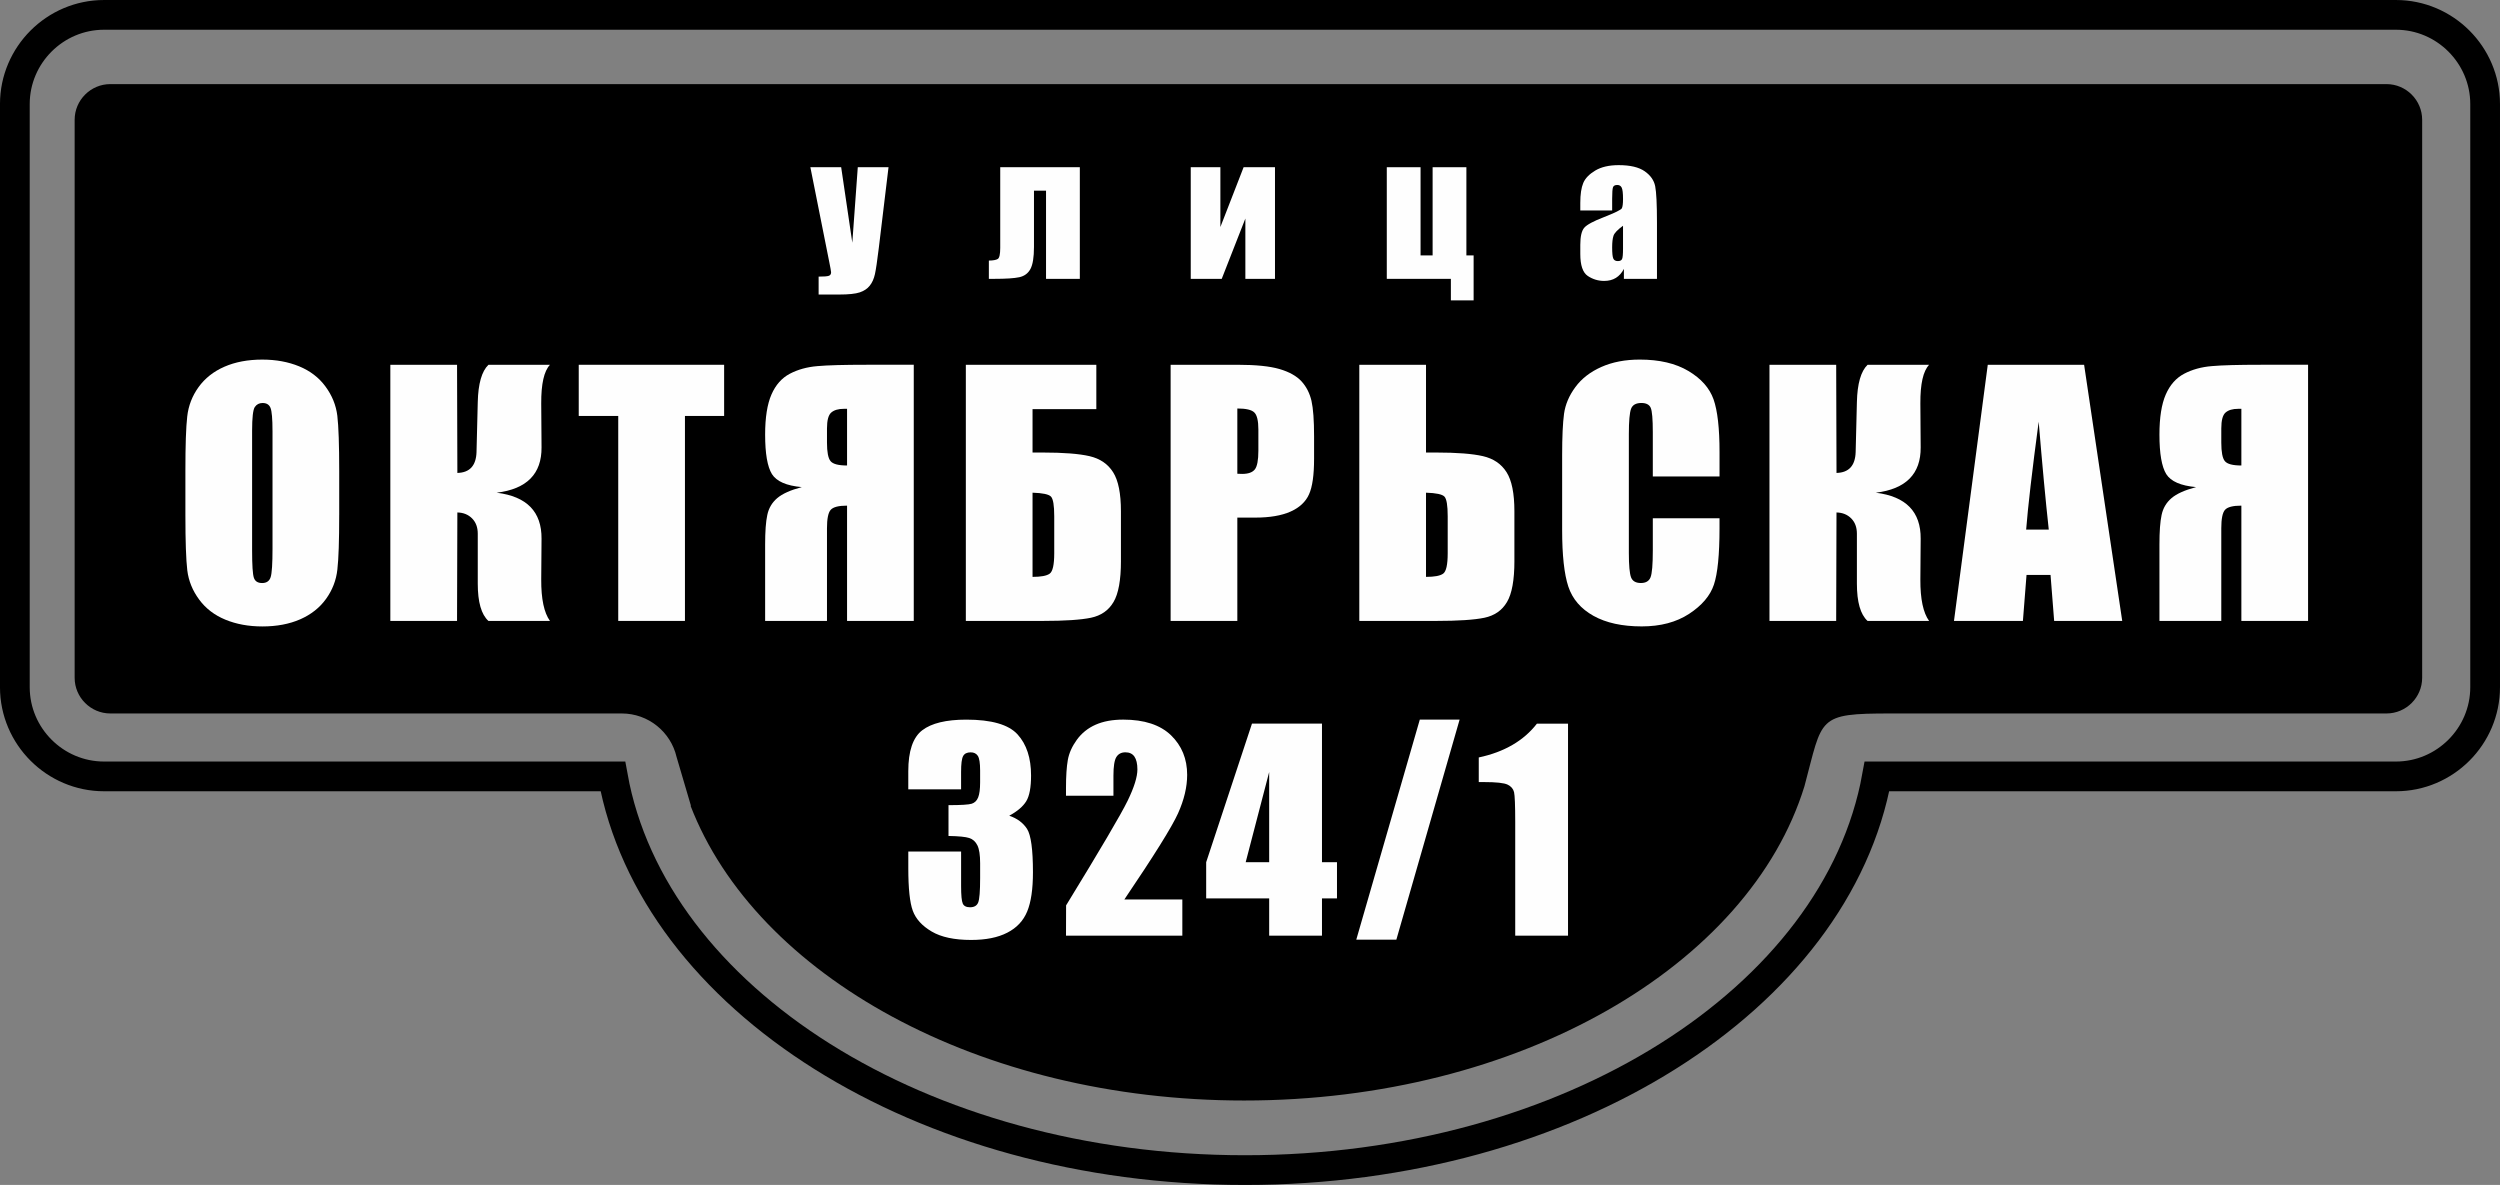 <?xml version="1.0" encoding="UTF-8"?>
<!DOCTYPE svg PUBLIC "-//W3C//DTD SVG 1.1//EN" "http://www.w3.org/Graphics/SVG/1.1/DTD/svg11.dtd">
<!-- Creator: CorelDRAW 2017 -->
<svg xmlns="http://www.w3.org/2000/svg" xml:space="preserve" version="1.1" style="shape-rendering:geometricPrecision; text-rendering:geometricPrecision; image-rendering:optimizeQuality; fill-rule:evenodd; clip-rule:evenodd"
viewBox="0 0 1652.43 783.22"
 xmlns:xlink="http://www.w3.org/1999/xlink">
 <rect x="0" y="0" width="1652.43" height="783.22" fill="#808080" stroke="none"/>
 <defs>
  <style type="text/css">
   <![CDATA[
    .str0 {stroke:black;stroke-width:19.65;stroke-miterlimit:22.926}
    .fil0 {fill:none}
    .fil1 {fill:black}
    .fil2 {fill:#FEFEFE;fill-rule:nonzero}
   ]]>
  </style>
 </defs>
 <g id="Слой_x0020_1">
  <path class="fil0 str0" d="M68.79 9.83l1514.85 0c32.43,0 58.96,26.54 58.96,58.96l0 385.43c0,32.43 -26.53,58.96 -58.96,58.96l-343.02 0c-26.5,146.77 -203.43,260.22 -417.76,260.22 -214.33,0 -391.26,-113.45 -417.76,-260.22l-336.32 0c-32.43,0 -58.96,-26.53 -58.96,-58.96l0 -385.43c0,-32.42 26.53,-58.96 58.96,-58.96z"/>
  <path class="fil1" d="M1192.76 519.46c-36.5,118.83 -188.47,207.95 -370.44,207.95 -175.25,0 -322.66,-82.66 -365.92,-194.91l0.32 0.17 -9.53 -32.35c-3.82,-16.47 -18.6,-28.74 -36.23,-28.74l-25.62 0 -101.26 0 -211.16 0c-12.97,0 -23.58,-10.61 -23.58,-23.58l0 -368.83c0,-12.97 10.61,-23.58 23.58,-23.58l1504.48 0c12.97,0 23.58,10.61 23.58,23.58l0 368.83c0,12.97 -10.61,23.58 -23.58,23.58 -109.21,0 -218.42,0 -327.63,0 -49.12,0 -44.86,2.51 -57.02,47.87z"/>
  <path class="fil2" d="M224.2 340.35c0,17.02 -0.39,29.04 -1.21,36.1 -0.78,7.1 -3.28,13.56 -7.49,19.41 -4.21,5.85 -9.92,10.35 -17.09,13.49 -7.17,3.14 -15.51,4.71 -25.04,4.71 -9.06,0 -17.16,-1.5 -24.36,-4.46 -7.2,-2.96 -13.02,-7.38 -17.37,-13.31 -4.39,-5.92 -6.99,-12.38 -7.85,-19.33 -0.82,-6.99 -1.25,-19.19 -1.25,-36.6l0 -28.97c0,-17.02 0.39,-29.04 1.21,-36.1 0.79,-7.1 3.28,-13.56 7.49,-19.41 4.21,-5.85 9.92,-10.35 17.09,-13.49 7.17,-3.14 15.52,-4.71 25.04,-4.71 9.06,0 17.16,1.5 24.37,4.46 7.2,2.96 13.02,7.38 17.37,13.31 4.39,5.92 6.99,12.38 7.85,19.33 0.82,6.99 1.25,19.19 1.25,36.6l0 28.97zm-44.09 -55.61c0,-7.85 -0.43,-12.88 -1.29,-15.09 -0.86,-2.18 -2.61,-3.28 -5.24,-3.28 -2.25,0 -3.96,0.89 -5.17,2.68 -1.18,1.75 -1.78,6.99 -1.78,15.69l0 79.01c0,9.81 0.39,15.88 1.18,18.16 0.78,2.32 2.6,3.46 5.46,3.46 2.92,0 4.82,-1.32 5.64,-3.96 0.82,-2.64 1.21,-8.95 1.21,-18.91l0 -77.77z"/>
  <path id="1" class="fil2" d="M258.01 241.11l44.09 0 0.21 71.49c8.17,-0.21 12.38,-4.82 12.66,-13.8l0.82 -33.03c0.28,-12.17 2.64,-20.4 7.06,-24.65l40.67 0c-3.92,4.1 -5.85,12.63 -5.78,25.51l0.21 29.04c0.14,17.55 -9.74,27.57 -29.68,30 19.94,2.43 29.82,12.59 29.68,30.43l-0.21 26.93c-0.07,12.84 1.86,21.98 5.78,27.4l-40.67 0c-4.71,-4.25 -7.06,-12.48 -7.06,-24.68l0 -33c0,-4.21 -1.25,-7.56 -3.75,-10.09 -2.53,-2.54 -5.78,-3.86 -9.74,-3.93l-0.21 71.7 -44.09 0 0 -169.3z"/>
  <polygon id="2" class="fil2" points="478.63,241.11 478.63,274.93 452.73,274.93 452.73,410.41 408.64,410.41 408.64,274.93 382.53,274.93 382.53,241.11 "/>
  <path id="3" class="fil2" d="M603.97 410.41l-44.09 0 0 -76.2c-5.57,0 -9.17,0.93 -10.81,2.78 -1.64,1.82 -2.46,5.88 -2.46,12.16l0 61.25 -40.88 0 0 -50.48c0,-8.56 0.46,-15.09 1.43,-19.55 0.93,-4.46 3.11,-8.17 6.53,-11.1 3.42,-2.92 8.85,-5.35 16.26,-7.31 -10.13,-0.89 -16.69,-3.78 -19.72,-8.6 -3,-4.85 -4.5,-13.56 -4.5,-26.08 0,-11.3 1.39,-20.12 4.17,-26.5 2.78,-6.38 6.85,-10.95 12.13,-13.73 5.28,-2.78 11.38,-4.49 18.3,-5.06 6.89,-0.61 17.7,-0.89 32.39,-0.89l31.25 0 0 169.3zm-44.09 -102.73l0 -37.46 -2.11 0c-3.68,0 -6.45,0.82 -8.34,2.46 -1.89,1.64 -2.82,5.14 -2.82,10.53l0 9.31c0,6.28 0.78,10.38 2.35,12.27 1.57,1.93 5.21,2.89 10.92,2.89z"/>
  <path id="4" class="fil2" d="M740.91 370.81c0,12.59 -1.64,21.65 -4.93,27.15 -3.25,5.53 -8.24,8.95 -14.87,10.35 -6.67,1.39 -17.27,2.1 -31.82,2.1l-50.9 0 0 -169.3 86.25 0 0 29.32 -42.16 0 0 28.68 6.81 0c13.56,0 23.87,0.79 30.82,2.39 6.95,1.61 12.16,5.14 15.62,10.63 3.46,5.46 5.17,14.06 5.17,25.76l0 32.92zm-44.09 -5.1l0 -24.47c0,-7.13 -0.71,-11.45 -2.14,-12.99 -1.43,-1.53 -5.5,-2.39 -12.2,-2.6l0 55.65c5.6,0 9.38,-0.71 11.34,-2.14 2,-1.43 3,-5.92 3,-13.45z"/>
  <path id="5" class="fil2" d="M773.75 241.11l44.34 0c11.99,0 21.19,0.93 27.65,2.82 6.42,1.89 11.27,4.6 14.52,8.13 3.25,3.57 5.42,7.88 6.6,12.91 1.14,5.07 1.71,12.88 1.71,23.47l0 14.73c0,10.77 -1.1,18.66 -3.35,23.58 -2.21,4.96 -6.31,8.78 -12.24,11.41 -5.95,2.64 -13.73,3.96 -23.33,3.96l-11.81 0 0 68.28 -44.09 0 0 -169.3zm44.09 28.89l0 43.13c1.25,0.07 2.32,0.11 3.21,0.11 4.03,0 6.81,-1 8.38,-3 1.54,-1.96 2.32,-6.1 2.32,-12.38l0 -13.95c0,-5.78 -0.89,-9.56 -2.71,-11.31 -1.78,-1.75 -5.53,-2.6 -11.2,-2.6z"/>
  <path id="6" class="fil2" d="M1000.98 370.81c0,12.59 -1.64,21.65 -4.93,27.15 -3.25,5.53 -8.24,8.95 -14.87,10.35 -6.67,1.39 -17.27,2.1 -31.82,2.1l-50.9 0 0 -169.3 44.09 0 0 58 6.81 0c13.56,0 23.87,0.79 30.82,2.39 6.95,1.61 12.16,5.14 15.62,10.63 3.46,5.46 5.17,14.06 5.17,25.76l0 32.92zm-44.09 -5.1l0 -24.47c0,-7.13 -0.71,-11.45 -2.14,-12.99 -1.43,-1.53 -5.5,-2.39 -12.2,-2.6l0 55.65c5.6,0 9.38,-0.71 11.34,-2.14 2,-1.43 3,-5.92 3,-13.45z"/>
  <path id="7" class="fil2" d="M1136.55 314.95l-44.09 0 0 -29.39c0,-8.56 -0.46,-13.88 -1.39,-16.02 -0.93,-2.11 -3,-3.18 -6.17,-3.18 -3.57,0 -5.85,1.29 -6.82,3.85 -0.96,2.61 -1.46,8.17 -1.46,16.73l0 78.55c0,8.24 0.5,13.59 1.46,16.12 0.96,2.5 3.14,3.75 6.49,3.75 3.25,0 5.38,-1.25 6.39,-3.78 1,-2.5 1.5,-8.42 1.5,-17.73l0 -21.3 44.09 0 0 6.6c0,17.55 -1.25,30 -3.71,37.31 -2.46,7.35 -7.96,13.77 -16.41,19.3 -8.49,5.53 -18.91,8.28 -31.32,8.28 -12.88,0 -23.51,-2.32 -31.89,-6.99 -8.35,-4.67 -13.91,-11.13 -16.63,-19.41 -2.71,-8.28 -4.06,-20.69 -4.06,-37.28l0 -49.44c0,-12.2 0.43,-21.33 1.25,-27.43 0.86,-6.1 3.32,-11.98 7.49,-17.62 4.14,-5.64 9.88,-10.09 17.23,-13.34 7.35,-3.25 15.8,-4.85 25.36,-4.85 12.95,0 23.65,2.5 32.11,7.53 8.42,5 13.95,11.24 16.63,18.73 2.64,7.49 3.96,19.12 3.96,34.92l0 16.09z"/>
  <path id="8" class="fil2" d="M1169.58 241.11l44.09 0 0.21 71.49c8.17,-0.21 12.38,-4.82 12.66,-13.8l0.82 -33.03c0.28,-12.17 2.64,-20.4 7.06,-24.65l40.67 0c-3.92,4.1 -5.85,12.63 -5.78,25.51l0.21 29.04c0.14,17.55 -9.74,27.57 -29.68,30 19.94,2.43 29.82,12.59 29.68,30.43l-0.21 26.93c-0.07,12.84 1.86,21.98 5.78,27.4l-40.67 0c-4.71,-4.25 -7.06,-12.48 -7.06,-24.68l0 -33c0,-4.21 -1.25,-7.56 -3.75,-10.09 -2.53,-2.54 -5.78,-3.86 -9.74,-3.93l-0.21 71.7 -44.09 0 0 -169.3z"/>
  <path id="9" class="fil2" d="M1377.54 241.11l25.19 169.3 -44.99 0 -2.39 -30.39 -15.87 0 -2.39 30.39 -45.56 0 22.33 -169.3 63.67 0zm-23.36 108.94c-2.11,-19.19 -4.32,-42.95 -6.67,-71.31 -4.35,32.53 -7.1,56.29 -8.28,71.31l14.95 0z"/>
  <path id="10" class="fil2" d="M1525.57 410.41l-44.09 0 0 -76.2c-5.57,0 -9.17,0.93 -10.81,2.78 -1.64,1.82 -2.46,5.88 -2.46,12.16l0 61.25 -40.88 0 0 -50.48c0,-8.56 0.46,-15.09 1.43,-19.55 0.93,-4.46 3.11,-8.17 6.53,-11.1 3.42,-2.92 8.85,-5.35 16.26,-7.31 -10.13,-0.89 -16.69,-3.78 -19.72,-8.6 -3,-4.85 -4.5,-13.56 -4.5,-26.08 0,-11.3 1.39,-20.12 4.17,-26.5 2.78,-6.38 6.85,-10.95 12.13,-13.73 5.28,-2.78 11.38,-4.49 18.3,-5.06 6.89,-0.61 17.7,-0.89 32.39,-0.89l31.25 0 0 169.3zm-44.09 -102.73l0 -37.46 -2.11 0c-3.68,0 -6.45,0.82 -8.34,2.46 -1.89,1.64 -2.82,5.14 -2.82,10.53l0 9.31c0,6.28 0.78,10.38 2.35,12.27 1.57,1.93 5.21,2.89 10.92,2.89z"/>
  <path class="fil2" d="M667.07 539.16c5.29,1.8 9.21,4.72 11.81,8.77 2.57,4.08 3.87,13.62 3.87,28.61 0,11.14 -1.27,19.79 -3.81,25.93 -2.54,6.14 -6.91,10.81 -13.14,14 -6.23,3.22 -14.21,4.81 -23.95,4.81 -11.05,0 -19.76,-1.86 -26.05,-5.58 -6.32,-3.72 -10.48,-8.3 -12.46,-13.7 -1.98,-5.37 -2.98,-14.76 -2.98,-28.11l0 -11.07 34.9 0 0 22.8c0,6.08 0.36,9.95 1.09,11.58 0.71,1.65 2.33,2.48 4.82,2.48 2.72,0 4.52,-1.03 5.37,-3.13 0.86,-2.06 1.3,-7.5 1.3,-16.27l0 -9.72c0,-5.37 -0.59,-9.3 -1.8,-11.78 -1.21,-2.48 -3.01,-4.11 -5.38,-4.87 -2.36,-0.8 -6.94,-1.24 -13.73,-1.36l0 -20.37c8.3,0 13.41,-0.33 15.38,-0.95 1.95,-0.65 3.36,-2.01 4.22,-4.16 0.86,-2.13 1.3,-5.46 1.3,-10.01l0 -7.77c0,-4.9 -0.5,-8.12 -1.51,-9.69 -1.03,-1.56 -2.6,-2.33 -4.72,-2.33 -2.45,0 -4.11,0.83 -4.99,2.45 -0.92,1.65 -1.36,5.14 -1.36,10.51l0 11.49 -34.9 0 0 -11.93c0,-13.38 3.07,-22.38 9.19,-27.08 6.11,-4.7 15.83,-7.06 29.15,-7.06 16.65,0 27.97,3.25 33.9,9.78 5.94,6.52 8.91,15.59 8.91,27.16 0,7.86 -1.06,13.53 -3.19,17.01 -2.15,3.48 -5.9,6.67 -11.25,9.57z"/>
  <path id="1" class="fil2" d="M781.49 594.53l0 23.92 -76.89 0 0.06 -20.02c22.8,-37.23 36.35,-60.27 40.66,-69.13 4.31,-8.86 6.47,-15.77 6.47,-20.7 0,-3.81 -0.68,-6.64 -1.98,-8.53 -1.3,-1.86 -3.28,-2.81 -5.94,-2.81 -2.66,0 -4.67,1.03 -5.97,3.1 -1.3,2.07 -1.95,6.17 -1.95,12.31l0 13.29 -31.36 0 0 -5.11c0,-7.83 0.41,-14.03 1.21,-18.54 0.8,-4.52 2.81,-8.98 5.97,-13.35 3.19,-4.37 7.32,-7.71 12.4,-9.95 5.08,-2.24 11.16,-3.36 18.25,-3.36 13.91,0 24.42,3.46 31.57,10.33 7.12,6.91 10.69,15.62 10.69,26.17 0,8.03 -2.01,16.5 -6.03,25.45 -4.02,8.95 -15.86,27.9 -35.49,56.94l38.33 0z"/>
  <path id="2" class="fil2" d="M873.79 478.3l0 91.6 9.92 0 0 23.92 -9.92 0 0 24.63 -34.9 0 0 -24.63 -41.64 0 0 -23.92 30.27 -91.6 46.28 0zm-34.9 91.6l0 -59.62 -15.53 59.62 15.53 0z"/>
  <polygon id="3" class="fil2" points="964.76,475.64 922.95,621.1 896.46,621.1 938.45,475.64 "/>
  <path id="4" class="fil2" d="M1036.42 478.3l0 140.15 -34.9 0 0 -75.24c0,-10.86 -0.27,-17.42 -0.77,-19.61 -0.53,-2.19 -1.95,-3.87 -4.28,-4.99 -2.33,-1.12 -7.53,-1.68 -15.59,-1.68l-3.46 0 0 -16.27c16.89,-3.6 29.71,-11.07 38.45,-22.35l20.55 0z"/>
  <path class="fil2" d="M587.29 110.53l-6.43 53.39c-1.03,8.46 -1.88,14.23 -2.56,17.31 -0.68,3.07 -1.82,5.62 -3.42,7.61 -1.58,2.01 -3.8,3.47 -6.62,4.42 -2.83,0.95 -7.37,1.42 -13.57,1.42l-13.6 0 0 -11.84c3.49,0 5.73,-0.17 6.72,-0.53 1.01,-0.34 1.52,-1.14 1.52,-2.35 0,-0.61 -0.48,-3.17 -1.4,-7.73l-12.3 -61.7 20.36 0 7.36 49.89 3.62 -49.89 20.33 0z"/>
  <path id="1" class="fil2" d="M691.4 184.31l0 -58.3 -7.97 0 0 37.23c0,6.77 -0.78,11.63 -2.33,14.54 -1.56,2.9 -4.01,4.72 -7.36,5.45 -3.34,0.72 -8.84,1.08 -16.47,1.08l-3.66 0 0 -12.07c2.87,-0.04 4.82,-0.4 5.9,-1.08 1.08,-0.68 1.62,-3.11 1.62,-7.27l0 -53.37 52.61 0 0 73.79 -22.32 0z"/>
  <polygon id="2" class="fil2" points="842.73,184.31 823.15,184.31 823.15,144.44 807.53,184.31 787.05,184.31 787.05,110.53 806.64,110.53 806.64,150.06 821.99,110.53 842.73,110.53 "/>
  <polygon id="3" class="fil2" points="916.63,184.31 916.63,110.53 938.95,110.53 938.95,168.82 946.92,168.82 946.92,110.53 969.24,110.53 969.24,168.82 974.02,168.82 974.02,198.54 958.99,198.54 958.99,184.31 "/>
  <path id="4" class="fil2" d="M1065.59 139.1l-21.06 0 0 -4.95c0,-5.71 0.66,-10.11 1.97,-13.23 1.31,-3.09 3.97,-5.83 7.93,-8.2 3.97,-2.37 9.11,-3.57 15.47,-3.57 7.59,0 13.32,1.35 17.18,4.04 3.85,2.68 6.17,5.98 6.95,9.89 0.78,3.91 1.18,11.98 1.18,24.18l0 37.05 -21.86 0 0 -6.58c-1.36,2.66 -3.15,4.63 -5.31,5.96 -2.16,1.33 -4.74,1.99 -7.76,1.99 -3.93,0 -7.54,-1.1 -10.82,-3.3 -3.29,-2.22 -4.92,-7.04 -4.92,-14.5l0 -6.07c0,-5.52 0.87,-9.28 2.62,-11.29 1.75,-2.01 6.07,-4.35 12.98,-7 7.38,-2.9 11.33,-4.84 11.86,-5.84 0.51,-1.01 0.78,-3.03 0.78,-6.13 0,-3.85 -0.29,-6.36 -0.88,-7.54 -0.57,-1.16 -1.54,-1.75 -2.88,-1.75 -1.54,0 -2.49,0.49 -2.85,1.48 -0.38,0.97 -0.57,3.53 -0.57,7.65l0 7.72zm7.18 10.12c-3.63,2.64 -5.73,4.84 -6.3,6.62 -0.59,1.78 -0.88,4.33 -0.88,7.66 0,3.84 0.25,6.28 0.76,7.4 0.49,1.12 1.5,1.67 3,1.67 1.43,0 2.33,-0.44 2.77,-1.31 0.44,-0.87 0.65,-3.15 0.65,-6.87l0 -15.18z"/>
 </g>
</svg>
